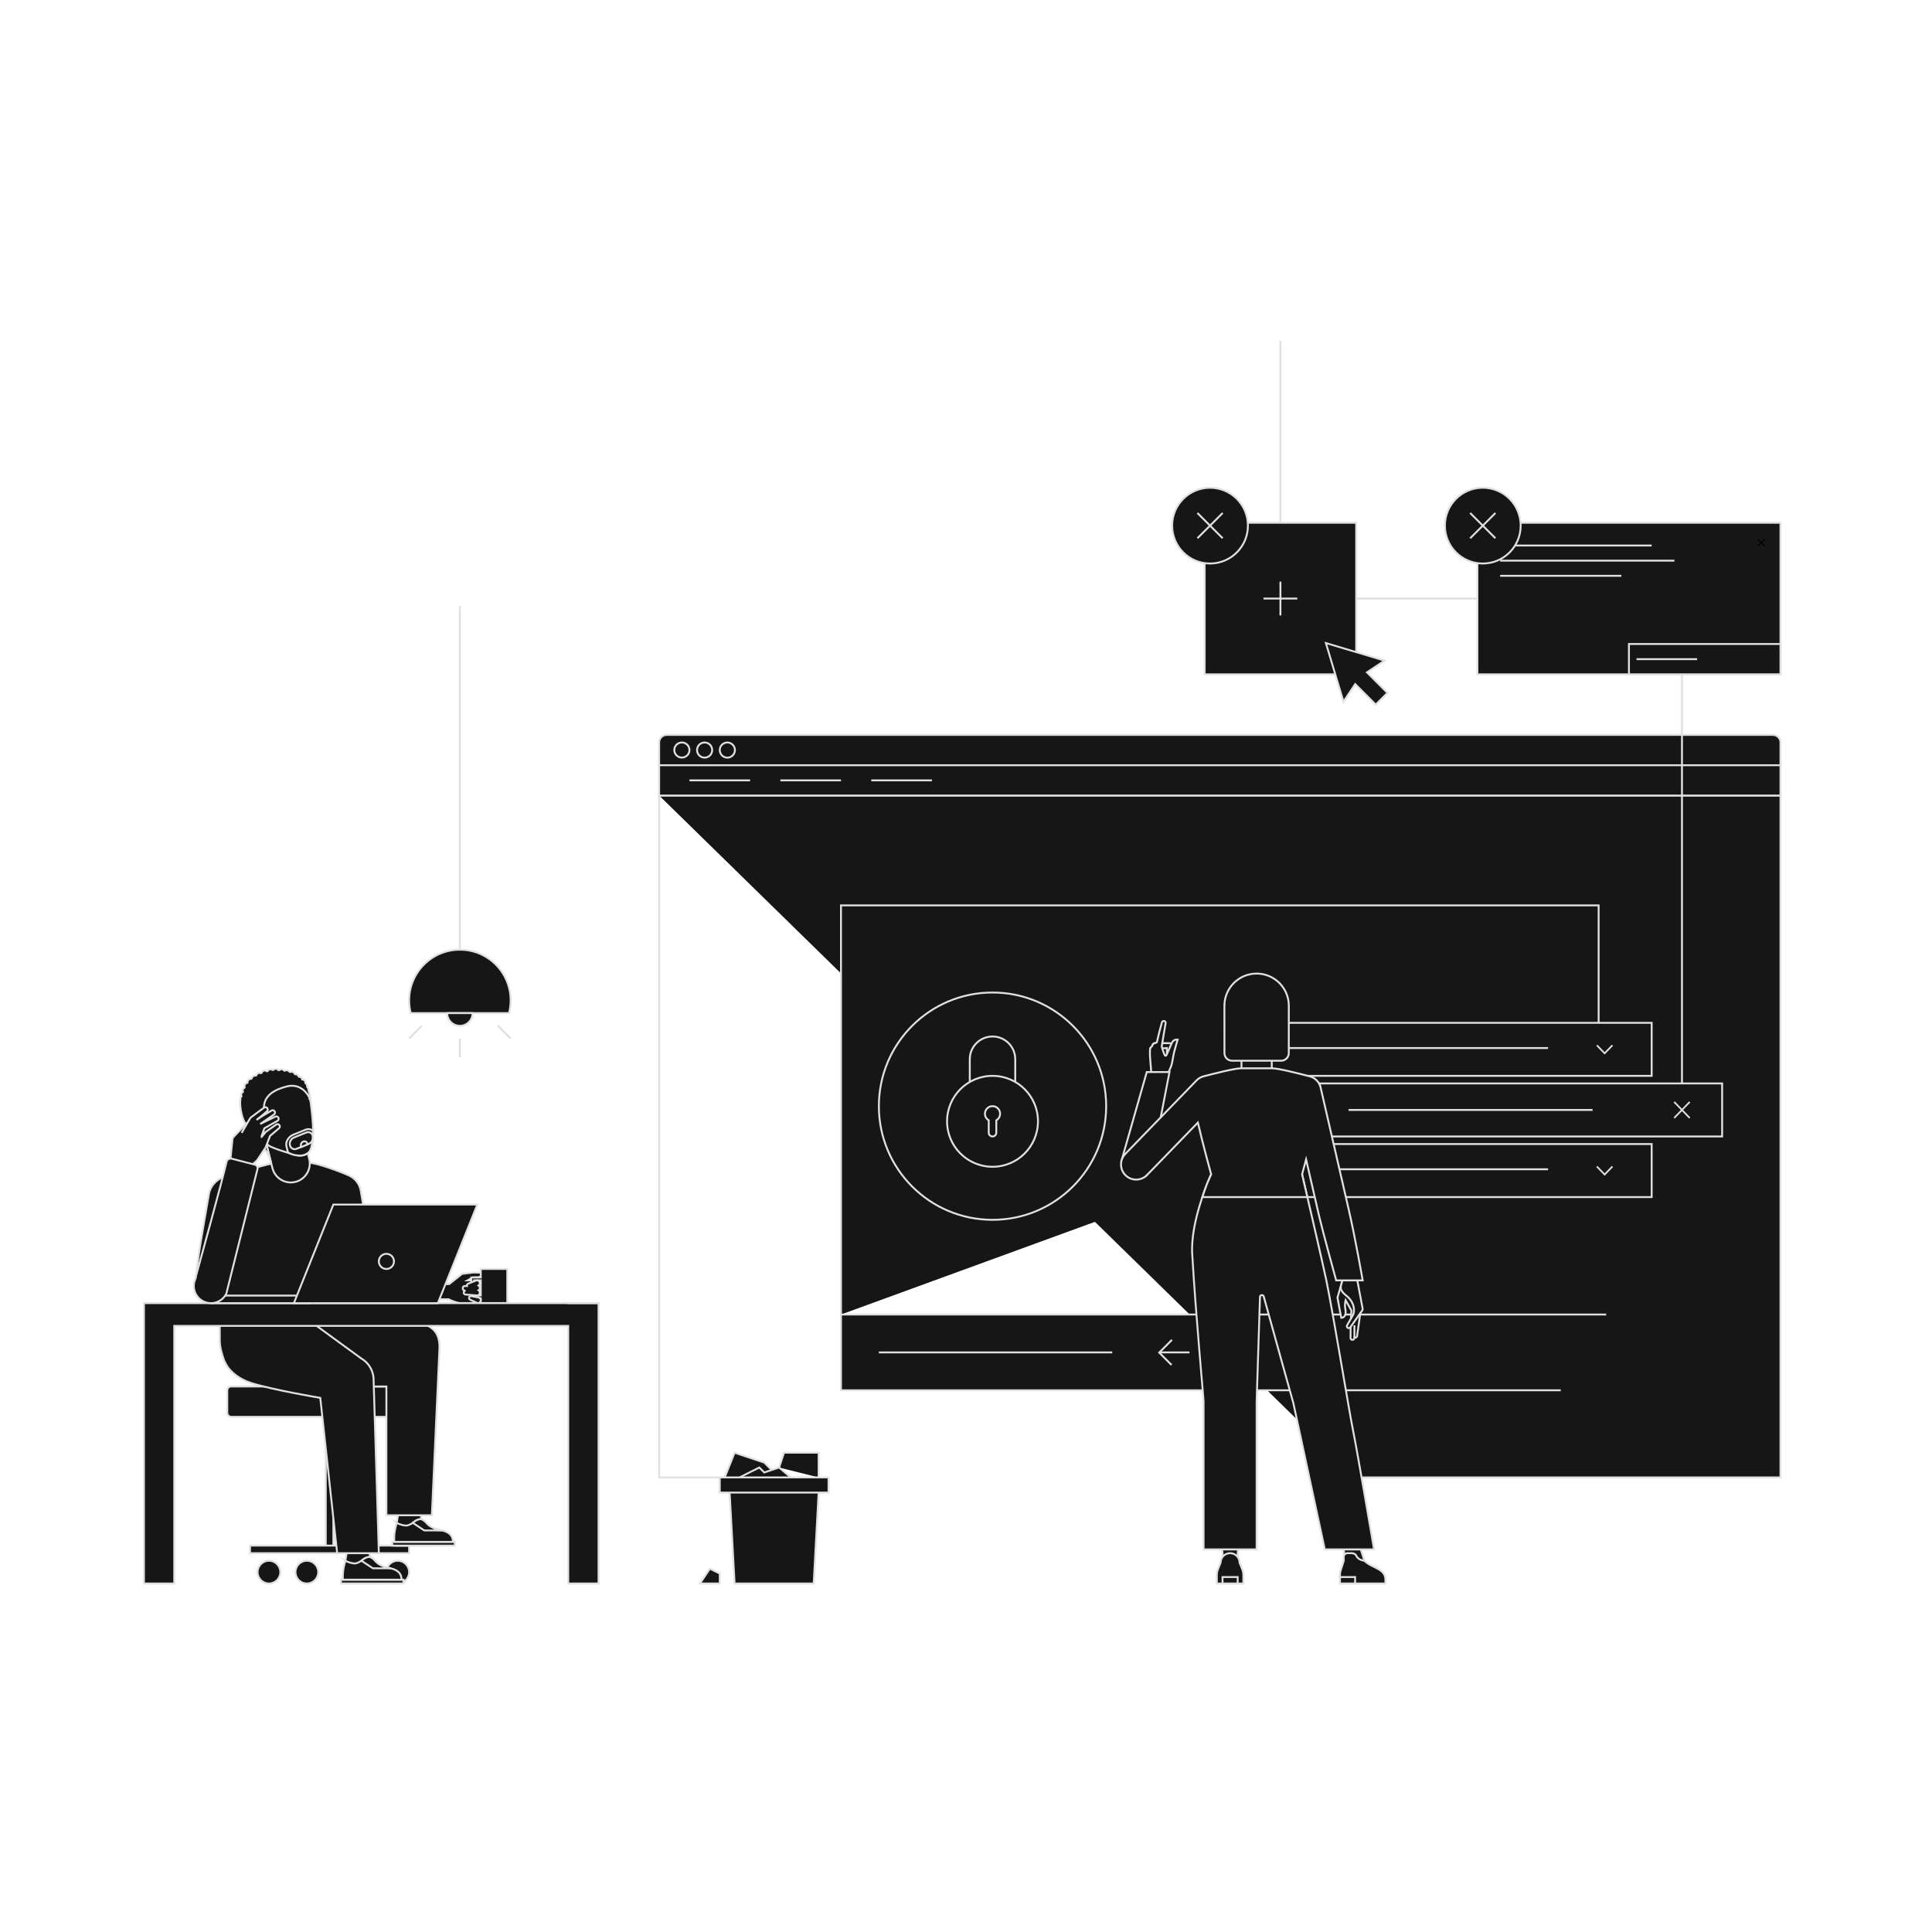 <?xml version="1.0" encoding="UTF-8"?><svg id="Layer_1" xmlns="http://www.w3.org/2000/svg" viewBox="0 0 2040 2040"><defs><style>.cls-1,.cls-2{fill:none;}.cls-1,.cls-3,.cls-4{stroke-width:0px;}.cls-5{fill:#e6d8ff;}.cls-5,.cls-6,.cls-2{stroke:#e0e0e0;stroke-miterlimit:10;stroke-width:2px;}.cls-6{fill:#161616;}.cls-4{fill:#e0e0e0;}</style></defs><rect class="cls-6" x="1272" y="552" width="160" height="160"/><line class="cls-6" x1="1334.14" y1="632" x2="1369.86" y2="632"/><line class="cls-6" x1="1352" y1="614.14" x2="1352" y2="649.86"/><polygon class="cls-6" points="1400 678.99 1418.57 740.9 1430.96 722.33 1452.63 744 1465.01 731.62 1443.34 709.95 1461.91 697.56 1400 678.99"/><circle class="cls-6" cx="1277.68" cy="555.01" r="40"/><line class="cls-6" x1="1264.34" y1="541.68" x2="1291.01" y2="568.34"/><line class="cls-6" x1="1291.01" y1="541.68" x2="1264.34" y2="568.34"/><polyline class="cls-6" points="696 840 1880 840 1880 1560 1432 1560"/><line class="cls-6" x1="485.59" y1="1116.6" x2="485.59" y2="1096.56"/><line class="cls-6" x1="445.4" y1="1083.16" x2="432" y2="1096.56"/><line class="cls-6" x1="525.78" y1="1083.16" x2="539.18" y2="1096.56"/><line class="cls-6" x1="485.59" y1="640" x2="485.59" y2="1002.78"/><path class="cls-6" d="m537.49,1069.76c1.1-4.28,1.69-8.77,1.69-13.4,0-29.6-23.99-53.59-53.59-53.59s-53.59,23.99-53.59,53.59c0,4.63.59,9.12,1.69,13.4h103.8Z"/><path class="cls-6" d="m498.99,1069.76c0,7.4-6,13.4-13.4,13.4s-13.4-6-13.4-13.4h26.79Z"/><rect class="cls-6" x="344" y="1496" width="8" height="144"/><rect class="cls-6" x="264" y="1632" width="168" height="8"/><ellipse class="cls-6" cx="283.99" cy="1660" rx="12.01" ry="12"/><ellipse class="cls-6" cx="324.01" cy="1660" rx="12.01" ry="12"/><ellipse class="cls-6" cx="419.99" cy="1660" rx="12.01" ry="12"/><rect class="cls-6" x="240" y="1464" width="216" height="32" rx="4" ry="4" transform="translate(696 2960) rotate(180)"/><path class="cls-6" d="m456.31,1628.62c0-.39-.12-.78-.34-1.1l-7.67-11.5-4.08-15.99s0,0,0,0c0-6.63-5.37-12-12-12s-12,5.37-12,12c0,0,0,0,0,0l-3.92,23.99v6c0,1.1.9,2,2,2h36.01c1.11,0,2-.9,2-2v-1.39Z"/><rect class="cls-6" x="414.23" y="1628.02" width="66" height="4" transform="translate(894.45 3260.04) rotate(-180)"/><path class="cls-6" d="m418.92,1608.03s3.95,2.3,9.31,2.82c3.21.31,7.63-2.86,7.63-2.86,0,0,4.36-3.97,8.36-3.97,1.22,0,4.24,1.77,6.39,4.43.52.64,1.68,2.23,3.19,3.81.33.34.67.67,1,.99,1.29,1.21,9.18,1.99,12.22,2.77,7.04,1.81,11.21,5.32,11.21,12h-62s.03-4,.03-4h-.03c0-8,2.69-15.99,2.69-15.99Z"/><path class="cls-6" d="m435.86,1607.99l12.14,8.01,19.01.02c-10.7-1.49-15.38-6.3-16.41-7.57-2.15-2.66-5.16-4.43-6.39-4.43-4,0-8.36,3.97-8.36,3.97Z"/><path class="cls-6" d="m402.08,1668.6c0-.39-.12-.78-.34-1.1l-7.67-11.5-4.08-15.99s0,0,0,0c0-6.63-5.37-12-12-12s-12,5.37-12,12c0,0,0,0,0,0l-3.92,23.99v6c0,1.1.9,2,2,2h36.01c1.11,0,2-.9,2-2v-1.39Z"/><rect class="cls-6" x="360" y="1668" width="66" height="4" transform="translate(786 3340) rotate(-180)"/><path class="cls-6" d="m364.69,1648.01s3.95,2.3,9.31,2.82c3.21.31,7.63-2.86,7.63-2.86,0,0,4.36-3.97,8.36-3.97,1.22,0,4.24,1.77,6.39,4.43.52.64,1.68,2.23,3.19,3.81.33.34.67.67,1,.99,1.29,1.21,9.18,1.99,12.22,2.77,7.04,1.81,11.21,5.32,11.21,12h-62s.03-4,.03-4h-.03c0-8,2.69-15.99,2.69-15.99Z"/><path class="cls-6" d="m381.63,1647.97l12.14,8.01,19.01.02c-10.7-1.49-15.38-6.3-16.41-7.57-2.15-2.66-5.16-4.43-6.39-4.43-4,0-8.36,3.97-8.36,3.97Z"/><path class="cls-6" d="m282.18,1391.94h84l74.81,4.76c7.41,1.79,24.03,4.07,23.01,27.29l-8,176h-48v-136h-128l2.18-72.06Z"/><path class="cls-6" d="m232,1384s.06,16,.06,31.08c0,7.16,1.85,13.3,4.39,20.92.6,1.81,3.52,6.76,3.52,6.76,3.63,5.44,11.89,13.37,25.36,17.61,23.72,7.48,72.86,15.63,72.86,15.63l17.82,164h44l-5.59-185.04c-.7-8.64-5.61-16.38-13.14-20.69l-69.27-50.56-80,.28Z"/><path class="cls-6" d="m292,1227.94h35.09c8,0,34.49,10.01,41.72,13.43,5.96,2.82,10.69,8.38,12,15.51,3.5,18.94,8.67,54.26,8.67,54.26l10.68,44.11s-10.23,32.69-25.97,32.69c-8,0-136.39-11.06-154.14-11.94-4.74-.24-14.15-6.63-13.71-16.69,1.26-29.04,8.64-64.42,14.21-98.25,1.74-10.59,10.44-16.86,16.4-18.43,13.13-3.46,47.07-14.68,55.07-14.68Z"/><path class="cls-6" d="m473.73,1355.9h-15.46v16h15.46c.18,0,0,0,0,0,0,0,8,4,12,4h19.08l.15-24h-11.23s5.12-2.96,6.1-3.18c.98-.21,9.9,1.54,9.9-4.82l-9.77-.25-12.01,1.4-13.68,10.85h-.54"/><path class="cls-6" d="m507.64,1339.9v9h-10v22h10v5h28v-36h-28Zm0,28h-7v-16h7v16Z"/><path class="cls-6" d="m507.5,1373.82c-.4,1.27-1.58,2.08-2.85,2.08h0s-.04,0-.11,0c-.26,0-.54-.05-.81-.14l-.6-.28-6.5-3.05c-1.05-.34-1.63-1.46-1.29-2.52.34-1.05,1.46-1.63,2.51-1.29l3.03.56,3.77.7.2.04.71.13c.52.17.97.46,1.31.85.7.76.97,1.87.63,2.92Z"/><path class="cls-6" d="m505.56,1370.05l-.71-.13c.24.01.48.05.71.13Z"/><path class="cls-6" d="m506.64,1364.9c0,1.66-1.35,3-3,3l-12-1c-1.11,0-2-.89-2-2s.89-2,2-2c0,0-3-.03-3-2.41,0-1.76.89-2.59,2-2.59h2.37c-.23-1.02.43-2.14,1.42-2.51,1.44-.54,5.44-2.19,5.44-2.19l2.4-.96s1.11-.34,1.36-.34h.01c1.32,0,2.52.87,2.89,2.2.35,1.29-.18,2.61-1.24,3.3.81.54,1.35,1.46,1.35,2.5s-.54,1.97-1.35,2.5c.81.54,1.35,1.46,1.35,2.5Z"/><polygon class="cls-6" points="632 1376 632 1672 600 1672 600 1400 184 1400 184 1672 152 1672 152 1376 632 1376"/><rect class="cls-6" x="600" y="1375.94" width="32" height=".06"/><polygon class="cls-6" points="362.15 1313.96 367.59 1312.8 360.01 1277.83 362.15 1313.96"/><rect class="cls-6" x="224" y="1368" width="102.32" height="8"/><polygon class="cls-6" points="462.32 1376 310.32 1376 352 1271.91 504 1271.91 462.32 1376"/><circle class="cls-6" cx="408" cy="1331.91" r="8"/><path class="cls-6" d="m278.84,1198.58l8.85,34.89c2.72,10.71,13.6,17.18,24.3,14.47,10.71-2.72,17.18-13.6,14.47-24.3l-8.85-34.89-38.77,9.84Z"/><path class="cls-6" d="m327.41,1159.9c-3.86-17.65-21.1-29.1-38.94-25.67-18.12,3.48-29.99,21-26.5,39.12.7,3.63,1.97,7,3.68,10.06h-.02s.08.14.23.37c.41.71.84,1.4,1.29,2.06,3.88,6.17,14.06,22.11,16.61,23.84,3.98,2.7,25.42,9.56,30.79,10.27s8.97-.86,11.28-3.09c3.15-3.05,4.47-10.28,4.7-22.66.17-8.88-1.48-22.49-2.44-29.6-.1-1.28-.26-2.57-.51-3.86-.03-.17-.08-.34-.11-.52-.03-.21-.05-.32-.05-.32h-.02Z"/><path class="cls-6" d="m325.72,1151.37c-.06-.14-.08-.3-.06-.45.03-.32.02-.64-.04-.97-.15-.76-.54-1.4-1.08-1.88-.22-.2-.32-.5-.28-.79.05-.36.05-.73-.02-1.11-.18-.94-.74-1.7-1.48-2.18-.25-.16-.41-.44-.39-.74.01-.26,0-.52-.05-.78-.3-1.58-1.67-2.68-3.22-2.71,0-.02,0-.05,0-.07-.29-1.53-1.6-2.61-3.09-2.69-.21-.01-.41.06-.58-.05-.06-.04-.1-.13-.12-.22-.44-1.54-1.91-2.56-3.5-2.42-.11,0-.27.1-.49-.03-.15-.09-.15-.33-.24-.53-.59-1.44-2.13-2.32-3.72-2.01-.25.05-.49.13-.72.23-.38.18-.86.04-1.07-.32-.7-1.17-2.07-1.84-3.48-1.57-.42.08-.81.24-1.16.46-.36.23-.83.09-1.1-.25-.75-.94-1.98-1.45-3.25-1.2-.6.12-1.12.39-1.55.76-.4.35-.98.3-1.32-.1-.75-.88-1.94-1.34-3.15-1.1-.73.14-1.36.52-1.82,1.03-.29.32-.79.35-1.13.1-.72-.54-1.65-.79-2.61-.6-.99.19-1.79.8-2.25,1.62-.25.44-.85.55-1.26.25-.72-.55-1.67-.8-2.63-.61-1.21.23-2.14,1.09-2.52,2.17-.17.47-.68.68-1.15.5-.57-.23-1.21-.31-1.86-.18-1.26.24-2.21,1.16-2.56,2.3-.13.43-.59.68-1.03.6-.39-.07-.8-.08-1.21,0-1.4.27-2.42,1.38-2.65,2.71-.07.42-.46.74-.89.7-.29-.02-.58-.01-.88.05-1.61.31-2.73,1.73-2.71,3.32,0,.2.07.41-.07.68-.07.14-.22.17-.43.21-1.81.35-3,2.1-2.65,3.91.06.33.27.5.19.83-.11.47-.69.52-1.06.78-.93.66-1.24,1.93-1.02,3.07.05.28.32.52.27.79-.07.43-.65.42-1.03.74-.88.75-1.08,1.69-.85,2.91.06.3.29.55.3.84,0,.42-.35.55-.51.7-.58.54-.95,1.32-.59,2.37.04.1.01.22-.02.33-1.15,4.25.55,17.67,4.44,24.26,4.77,8.07,13.21,19.25,19.56,26.2,1.69,1.85,6.83,10.65,6.83,10.65l-2.95-11.63-2.95-11.63c-3.88.98-7.76-20.76-4.6-19.66.4.14,1.04,1.08,1.79,2.42,1.04,1.87,3.89,1.01,3.74-1.12-.53-7.5-7.87-25.26,23.14-33.13,13.59-3.45,22.34,6.71,24.91,14.91,0,0-.16-6.07-2.1-10.62Z"/><path class="cls-6" d="m276.53,1182.76c-1.48-3.85-3.2-5.61-5.69-5.35-2.92.31-4.09,3.7-3.24,6.44l2.9,10.31c.93,3,4.22,4.86,8.34,4.41l-2.31-15.82Z"/><path class="cls-6" d="m330.05,1203.66c-.7,1.79-2.08,3.32-3.89,4.06l-2.85,1.16h0l-4.18,1.71-5.79,2.37c-3.15,1.29-6.37-.32-7.2-3.58s1.05-6.95,4.2-8.24l12.82-5.24c3.15-1.29,6.37.32,7.2,3.58,0,0,0,0,0,0,.09-1.65.15-3.41.19-5.3,0-.06,0-.12,0-.18-2.14-1.77-5.16-2.28-8.14-1.06l-12.82,5.24c-4.72,1.93-8.39,7.3-7.15,12.19l1.69,6.54c4.86,2.89,12.01,3.89,15.68,2.96.72-.17,1.45-.38,2.19-.68,1.23-.5,2.35-1.17,3.37-1.91.17-.14.33-.29.48-.44,2.24-2.16,3.55-6.46,4.21-13.2Z"/><path class="cls-6" d="m320.22,1205.35c-1.64.67-2.73,2.48-2.58,4.27l.14,1.62,2.94-1.2,4.18-1.71-.63-1.42c-.7-1.57-2.41-2.23-4.06-1.56Z"/><path class="cls-6" d="m294.99,1187.95c-.83-1.08-2.38-1.28-3.46-.44l-10.89,7.64c-.43.34-.74.77-.94,1.24l-2.81,3.31c-.92,1.87-.84.51-.57-.4l2.8-7.9,13.82-7.92c1.2-.63,1.67-2.13,1.03-3.33-.63-1.21-2.13-1.67-3.33-1.03l-12.74,6.14c-5.5,2.9-.8.01-.24-.37l11.62-8.06c1.14-.74,1.47-2.27.73-3.41-.74-1.14-2.27-1.47-3.41-.73l-10.36,6.21h0c-10.32,7.15-.82.08-.23-.43l5.79-4.98c1.06-.85,1.24-2.4.39-3.47-.85-1.06-2.4-1.24-3.47-.39l-13.87,10.29c-.34.28-.61.61-.8.98h0s-8.53,14.75-8.53,14.75l-.33.49,6.74-11.59-15.67,16.34c-.44.67-.72,1.43-.8,2.23l-2.04,19.87c-3,4.55-1.73,10.67,2.82,13.66,4.55,3,10.67,1.73,13.66-2.82,0,0,9.54-5.53,12.26-9.65,2.71-4.12,8.13-12.36,8.13-12.36h0c.11-.18.22-.35.31-.55l4.54-11.85,9.41-7.99c1.08-.83,1.28-2.38.44-3.46Z"/><path class="cls-6" d="m205.84,1351.42h0s29.46-106.73,33.37-124.55c.57-2.61,3.26-4.15,5.81-3.33l24.22,6.28c1.95.57,3.11,2.57,2.66,4.54l-32.79,131.06c-.08.33-.19.65-.34.94-4.57,8.64-15.22,12.11-24.03,7.75-8.45-4.18-12.19-14.07-8.88-22.7Z"/><polyline class="cls-6" points="888 1388 888 956 1688 956 1688 1096"/><rect class="cls-6" x="888" y="1388" width="396.04" height="80"/><polyline class="cls-6" points="1648 1468 1284.04 1468 1284.04 1388 1696 1388"/><path class="cls-6" d="m704,776h1168c4.42,0,8,3.58,8,8v24H696v-24c0-4.42,3.58-8,8-8Z"/><ellipse class="cls-6" cx="720" cy="791.96" rx="8" ry="7.96"/><circle class="cls-6" cx="744" cy="792" r="8"/><circle class="cls-6" cx="768" cy="792" r="8"/><rect class="cls-6" x="696" y="808" width="1184" height="32"/><line class="cls-2" x1="728" y1="824" x2="792" y2="824"/><line class="cls-6" x1="824" y1="824" x2="888" y2="824"/><line class="cls-6" x1="920" y1="824" x2="984" y2="824"/><path class="cls-6" d="m1048,1288.01c66.27,0,120-53.74,120-120s-53.73-120.01-120-120.01-120,53.74-120,120.01,53.73,120,120,120"/><circle class="cls-6" cx="1048" cy="1184" r="48"/><path class="cls-2" d="m1024,1142.43v-24c0-13.25,10.75-24,24-24h0c13.25,0,24,10.75,24,24v24"/><path class="cls-2" d="m1056,1176c0,2.96-1.61,5.55-4,6.92v13.08c0,2.21-1.79,4-4,4s-4-1.79-4-4v-13.08c-2.39-1.37-4-3.96-4-6.92,0-4.42,3.58-8,8-8s8,3.58,8,8Z"/><rect class="cls-6" x="1328" y="1208" width="416" height="56"/><line class="cls-2" x1="1392" y1="1234.62" x2="1634.62" y2="1234.62"/><polygon class="cls-4" points="1694.34 1241.48 1685.51 1232.35 1686.74 1231.07 1694.34 1238.92 1701.94 1231.07 1703.18 1232.35 1694.34 1241.48"/><rect id="_Transparent_Rectangle_" class="cls-1" x="1680.21" y="1220" width="28.27" height="29.24"/><rect class="cls-6" x="1328" y="1080" width="416" height="56"/><line class="cls-2" x1="1355.08" y1="1106.62" x2="1634.62" y2="1106.62"/><polygon class="cls-4" points="1694.34 1113.48 1685.51 1104.35 1686.74 1103.07 1694.34 1110.92 1701.94 1103.07 1703.18 1104.35 1694.34 1113.48"/><rect id="_Transparent_Rectangle_-2" class="cls-1" x="1680.21" y="1092" width="28.27" height="29.24"/><rect class="cls-6" x="1368" y="1144" width="450.4" height="56"/><rect class="cls-6" x="1368" y="1144" width="5.7" height="56"/><line class="cls-2" x1="1424" y1="1172" x2="1681.59" y2="1172"/><polygon class="cls-4" points="1775.97 1173.28 1767.13 1164.14 1768.37 1162.86 1775.97 1170.72 1783.57 1162.86 1784.8 1164.14 1775.97 1173.28"/><polygon class="cls-4" points="1775.97 1170.72 1784.8 1179.86 1783.57 1181.14 1775.97 1173.28 1768.37 1181.14 1767.13 1179.86 1775.97 1170.72"/><rect id="_Transparent_Rectangle_-3" class="cls-1" x="1761.83" y="1157.38" width="28.27" height="29.24"/><line class="cls-5" x1="1256" y1="1428" x2="1224" y2="1428"/><polyline class="cls-2" points="1237.04 1441.26 1224 1428.22 1237.48 1414.74"/><line class="cls-2" x1="1174.41" y1="1428" x2="928" y2="1428"/><path class="cls-6" d="m1307.32,1636c-.29,2.56-.45,4-.45,4v12s-16,0-16,0v-12s-.17-1.44-.47-4h16.93Z"/><path class="cls-6" d="m1312.86,1663.08v8.92h-28v-8.96c0-2.01.38-4,1.12-5.87l2.88-7.26h0c.05-5.48,4.51-9.91,10-9.91s10,4.48,10,10l2.86,7.14c.75,1.89,1.14,3.91,1.14,5.94Z"/><rect class="cls-6" x="1290.86" y="1665.22" width="16" height="6.78" transform="translate(2597.73 3337.22) rotate(180)"/><polygon class="cls-6" points="1436.86 1636 1440.66 1648 1420.86 1650 1418.86 1636 1436.86 1636"/><path class="cls-6" d="m1415.98,1657.17l2.88-9.17v-4c0-2.21,1.79-4,4-4h4c3.21,0,4.72,1.28,6,4,2.32,3.5,7.8,4,7.8,4,8,8,22.2,8,22.2,20,0,1,0,4,0,4h-20s-4,0-4,0h-24s0-8.96,0-8.96c0-2.01.38-4,1.12-5.87Z"/><rect class="cls-6" x="1414.86" y="1665.22" width="16" height="6.78" transform="translate(2845.73 3337.22) rotate(180)"/><path class="cls-6" d="m1412.62,1372.29l1.85,9.94,1.75,9.25c6.45-.31,4.33-9.38,4.15-10.37-.74-3.92.48-8.23.48-8.23l6.1,10.95-.77,13.12-.15,15.53c-.14,1.1.63,2.1,1.73,2.25,1.09.14,2.1-.63,2.24-1.73l.12-.73c.19.09.4.16.63.19,1.1.11,2.08-.68,2.2-1.78l1.96-13.87,1.97-13.87c.17-1.65-4.03-32.69-4.03-32.69l-15.72,2.98-4.32,14.83c-.44,1.36-.51,2.83-.19,4.23Z"/><path class="cls-6" d="m1422.08,1368.53c5.51,4.33,9.15,11.83,6.92,19.34l-6.57,11.43c-.6.93-.33,2.17.6,2.76.93.6,2.17.33,2.76-.6l6.06-8.54.19-.26,5.79-8.16c.21-.17.39-.38.54-.62.43-.67.57-1.45.43-2.18,0,0-.01-.06-.04-.18-.27-1.48-2.24-11.89-2.94-15.54-.74-3.93-2.97-15.73-2.97-15.73-.82-4.34-5.01-7.19-9.35-6.37-4.34.82-7.19,5.01-6.37,9.35-1.69,5.81-3.47,8.69,4.95,15.3Z"/><line class="cls-2" x1="1430.12" y1="1412.27" x2="1430.14" y2="1399.4"/><path class="cls-6" d="m1216.01,1110.94c-.09-.04-.17-.1-.25-.15-.08-.05-.17-.1-.24-.16-.07-.06-.14-.12-.21-.19-.07-.07-.15-.13-.21-.2-.06-.07-.12-.15-.18-.23-.05-.08-.11-.15-.16-.23-.05-.08-.09-.17-.13-.26-.04-.09-.09-.18-.12-.27-.03-.08-.05-.17-.07-.26-.03-.11-.06-.21-.07-.33,0-.03-.01-.05-.02-.07,0-.07,0-.13,0-.19,0-.11-.01-.21,0-.32,0-.11.02-.21.04-.32.01-.06.01-.13.03-.19,0-.02.02-.05.02-.07.03-.11.07-.21.11-.32.03-.08.06-.17.1-.25.04-.09.1-.17.15-.25.05-.08.1-.17.16-.24.06-.07.12-.14.19-.21.07-.07.13-.15.2-.21.07-.06.15-.12.23-.18.08-.05.15-.11.23-.16.08-.05.17-.09.26-.13.09-.04.18-.09.27-.12.08-.03.17-.05.26-.07.11-.03.21-.06.33-.07.03,0,.05-.01.07-.02l13.97-1.07c1.36-.15,2.59.82,2.76,2.18h0s0,.02,0,.02c0,0,0,0,0,0,0,0,0,0,0,.01l1.23,13.91c.14,1.1-.64,2.1-1.74,2.23-1.03.13-1.97-.56-2.19-1.56l-1.21,4.59c-.24,1.08-1.31,1.75-2.39,1.51s-1.75-1.31-1.51-2.39l2.12-11.25-11.4-2.28s-.05-.02-.07-.02c-.11-.03-.21-.07-.32-.11-.08-.03-.17-.06-.25-.1Z"/><path class="cls-6" d="m1216.71,1104.58c-.06-1.66,1.24-3.05,2.89-3.1l15.01-.03c1.38-.05,2.54,1.03,2.59,2.41,0,.07,0,.13-.01.19h.01s-1.14,14.97-1.14,14.97c-.05,1.1-.98,1.96-2.08,1.91-1.1-.05-1.96-.98-1.91-2.08l.11-12.22-12.36.85c-1.66.06-3.05-1.24-3.1-2.89Z"/><circle class="cls-6" cx="1223.7" cy="1135.98" r="8.02"/><path class="cls-6" d="m1214.9,1123.09c-.79-8.04-.84-12.18-.54-15.25.22-2.27,2.32-3,2.36-3.59.08-1.32,1.01-2.44,2.55-2.75.79-.16,1.44-.17,2.28-1.13l2.58-10.72,2.73-10.03c.22-1.08,1.28-1.78,2.36-1.56,1.08.22,1.78,1.28,1.56,2.36l-1.75,10.23-2.26,13.61c-.21,1.76,1.83,6.95,3.08,9.91.34.81,1.49.82,1.84,0,1.69-3.9,5.17-11.93,5.61-12.83.72-1.47,2.2-4,6.18-3.62,0,0-2.86,9.76-3.68,13.05-1.02,4.07-1.85,10.91-2.96,14.42-.94,2.96-5.15,11.29-5.15,11.29l-15.87-1.53s-.53-7.9-.91-11.84Z"/><polygon class="cls-6" points="1234.86 1132 1210.86 1132 1184.07 1226.06 1215.29 1233.06 1234.86 1132"/><path class="cls-6" d="m1374.86,1240s21.98,94.1,25.67,112.17c7.8,38.29,23.91,137.37,28.03,157.58,4.53,22.21,22.3,126.26,22.3,126.26h-52s-33.16-154.27-33.16-154.27c0,0-22.5-80.63-31.34-112.79-.61-2.21-3.85-1.83-3.93.46-1.03,32.08-3.57,110.59-3.57,110.59v156s-56,0-56,0v-156c-.09-5.47-8-88-12-156-2.11-35.94,20-84,20-84h96Z"/><path class="cls-6" d="m1300.67,1087.97v-.02c.51,3.22,1.22,6.09,2.19,8.04,2.24,4.49,5.54,8.31,8,10.8v29.2c0,8.84,7.16,16,16,16,8.84,0,16-7.16,16-16v-28.97c2.38-2.49,5.68-6.4,8-11.04.97-1.93,1.68-4.8,2.21-8.04v.02c6.68,0,5.82-21.96,5.82-21.96,0-1.11-.9-2.02-2.02-2.02h-2.3c.19-1.31.29-2.64.29-4,0-15.46-12.54-28-28-28-15.46,0-28,12.54-28,28,0,1.36.1,2.69.29,4h-2.27c-1.11,0-2.02.9-2.02,2.02,0,0-.88,21.96,5.81,21.96Z"/><path class="cls-6" d="m1394.29,1147.71c-.43-1.56-1.08-3-1.91-4.29.82,1.3,1.47,2.74,1.91,4.29Z"/><path class="cls-6" d="m1292.86,1062c0-18.78,15.22-34,34-34,18.78,0,34,15.22,34,34,0,.54-.04,50-.04,50,0,4.42-3.58,8-8,8h-51.92c-4.42,0-8-3.58-8-8,0,0-.04-49.46-.04-50Z"/><path class="cls-6" d="m1196.18,1245.17c5.64,1.26,11.24-.63,14.99-4.5v.02s33.24-34.3,44.41-45.81c2.3-2.37,5.63-5.8,9.25-9.54,5.89,25.37,14.03,54.66,14.03,54.66,0,0-3.53,7.81-4.74,10.93-1.24,3.21-4.58,13.07-4.58,13.07h110.88s-5.56-24-5.56-24c0,0,1.77-6.36,4.25-15.73,4.08,17.75,8.41,36.57,8.41,36.57,0,0,0,.06.04.18.02.07.04.14.05.21.57,2.46,3.67,15.93,5.29,22.99,3.6,15.6,17.96,67.78,17.96,67.78h28s-7.59-43.77-14.77-74.96c-1.69-7.3-4.95-21.46-5.35-23.2-.03-.12-.04-.18-.04-.18,0,0-10.72-46.54-14.32-62.17-2.56-11.11-9.04-39.25-9.84-42.73-.05-.23-.08-.35-.08-.35-.05-.23-.11-.47-.17-.7-.44-1.55-1.09-2.99-1.91-4.29-.02-.02-.04-.05-.05-.07-.22-.34-.46-.68-.7-1-.43-.57-.89-1.1-1.39-1.6-.16-.16-.31-.31-.48-.46-.16-.15-.32-.3-.49-.44-.5-.43-1.03-.83-1.58-1.19-.14-.1-.29-.19-.43-.28-.23-.14-.47-.28-.7-.4-1.14-.64-2.35-1.13-3.58-1.45-11.44-2.97-33.02-8.53-40.12-8.53h-32c-7.09,0-28.68,5.56-40.12,8.53-.05.01-.1.03-.15.05-.38.1-.76.22-1.13.35-.24.09-.49.19-.74.29-.24.1-.48.21-.72.32-.22.1-.43.21-.64.32-.18.09-.36.19-.54.31-.16.09-.31.18-.46.28-.55.33-1.09.72-1.6,1.14-.14.11-.27.23-.41.35-.34.28-.66.59-.98.92,0,0-.05.05-.15.16-1.99,2.05-22.8,23.55-30.52,31.51-11.25,11.6-44.5,45.88-44.5,45.88h.02c-2,2.06-3.48,4.66-4.15,7.65-1.93,8.62,3.49,17.18,12.11,19.11Z"/><polyline class="cls-2" points="696 840 696 1560 760 1560"/><polyline class="cls-6" points="770.44 1576 775.66 1672 859.17 1672 864.39 1576"/><polygon class="cls-6" points="749.56 1656.34 760 1661.56 760 1672 739.12 1672 749.56 1656.34"/><polyline class="cls-6" points="765.22 1560 775.66 1533.9 806.98 1544.34 822.64 1560"/><polyline class="cls-6" points="864.39 1560 864.39 1533.9 827.86 1533.9 822.64 1549.56"/><polyline class="cls-6" points="780.88 1560 801.76 1549.56 806.98 1554.78 822.64 1549.56 845.87 1569.1"/><rect class="cls-6" x="760" y="1560" width="114.83" height="16"/><rect class="cls-6" x="1560" y="552" width="320" height="160"/><rect class="cls-6" x="1720" y="680" width="160" height="32"/><line class="cls-2" x1="1728" y1="696" x2="1792" y2="696"/><polygon class="cls-3" points="1863.89 569.58 1863.16 568.84 1859.68 572.32 1856.21 568.84 1855.47 569.58 1858.95 573.05 1855.47 576.53 1856.21 577.26 1859.68 573.79 1863.16 577.26 1863.89 576.53 1860.42 573.05 1863.89 569.58"/><rect class="cls-1" x="1851.26" y="564.63" width="16.84" height="16.84"/><line class="cls-2" x1="1584" y1="576" x2="1744" y2="576"/><line class="cls-2" x1="1584" y1="592" x2="1768" y2="592"/><line class="cls-2" x1="1584" y1="608" x2="1712" y2="608"/><circle class="cls-6" cx="1565.68" cy="555.01" r="40"/><line class="cls-6" x1="1552.34" y1="541.68" x2="1579.01" y2="568.34"/><line class="cls-6" x1="1579.01" y1="541.68" x2="1552.34" y2="568.34"/><line class="cls-6" x1="1432" y1="632" x2="1560" y2="632"/><line class="cls-2" x1="1776" y1="712" x2="1776" y2="1144"/><line class="cls-6" x1="1352" y1="552" x2="1352" y2="360"/></svg>